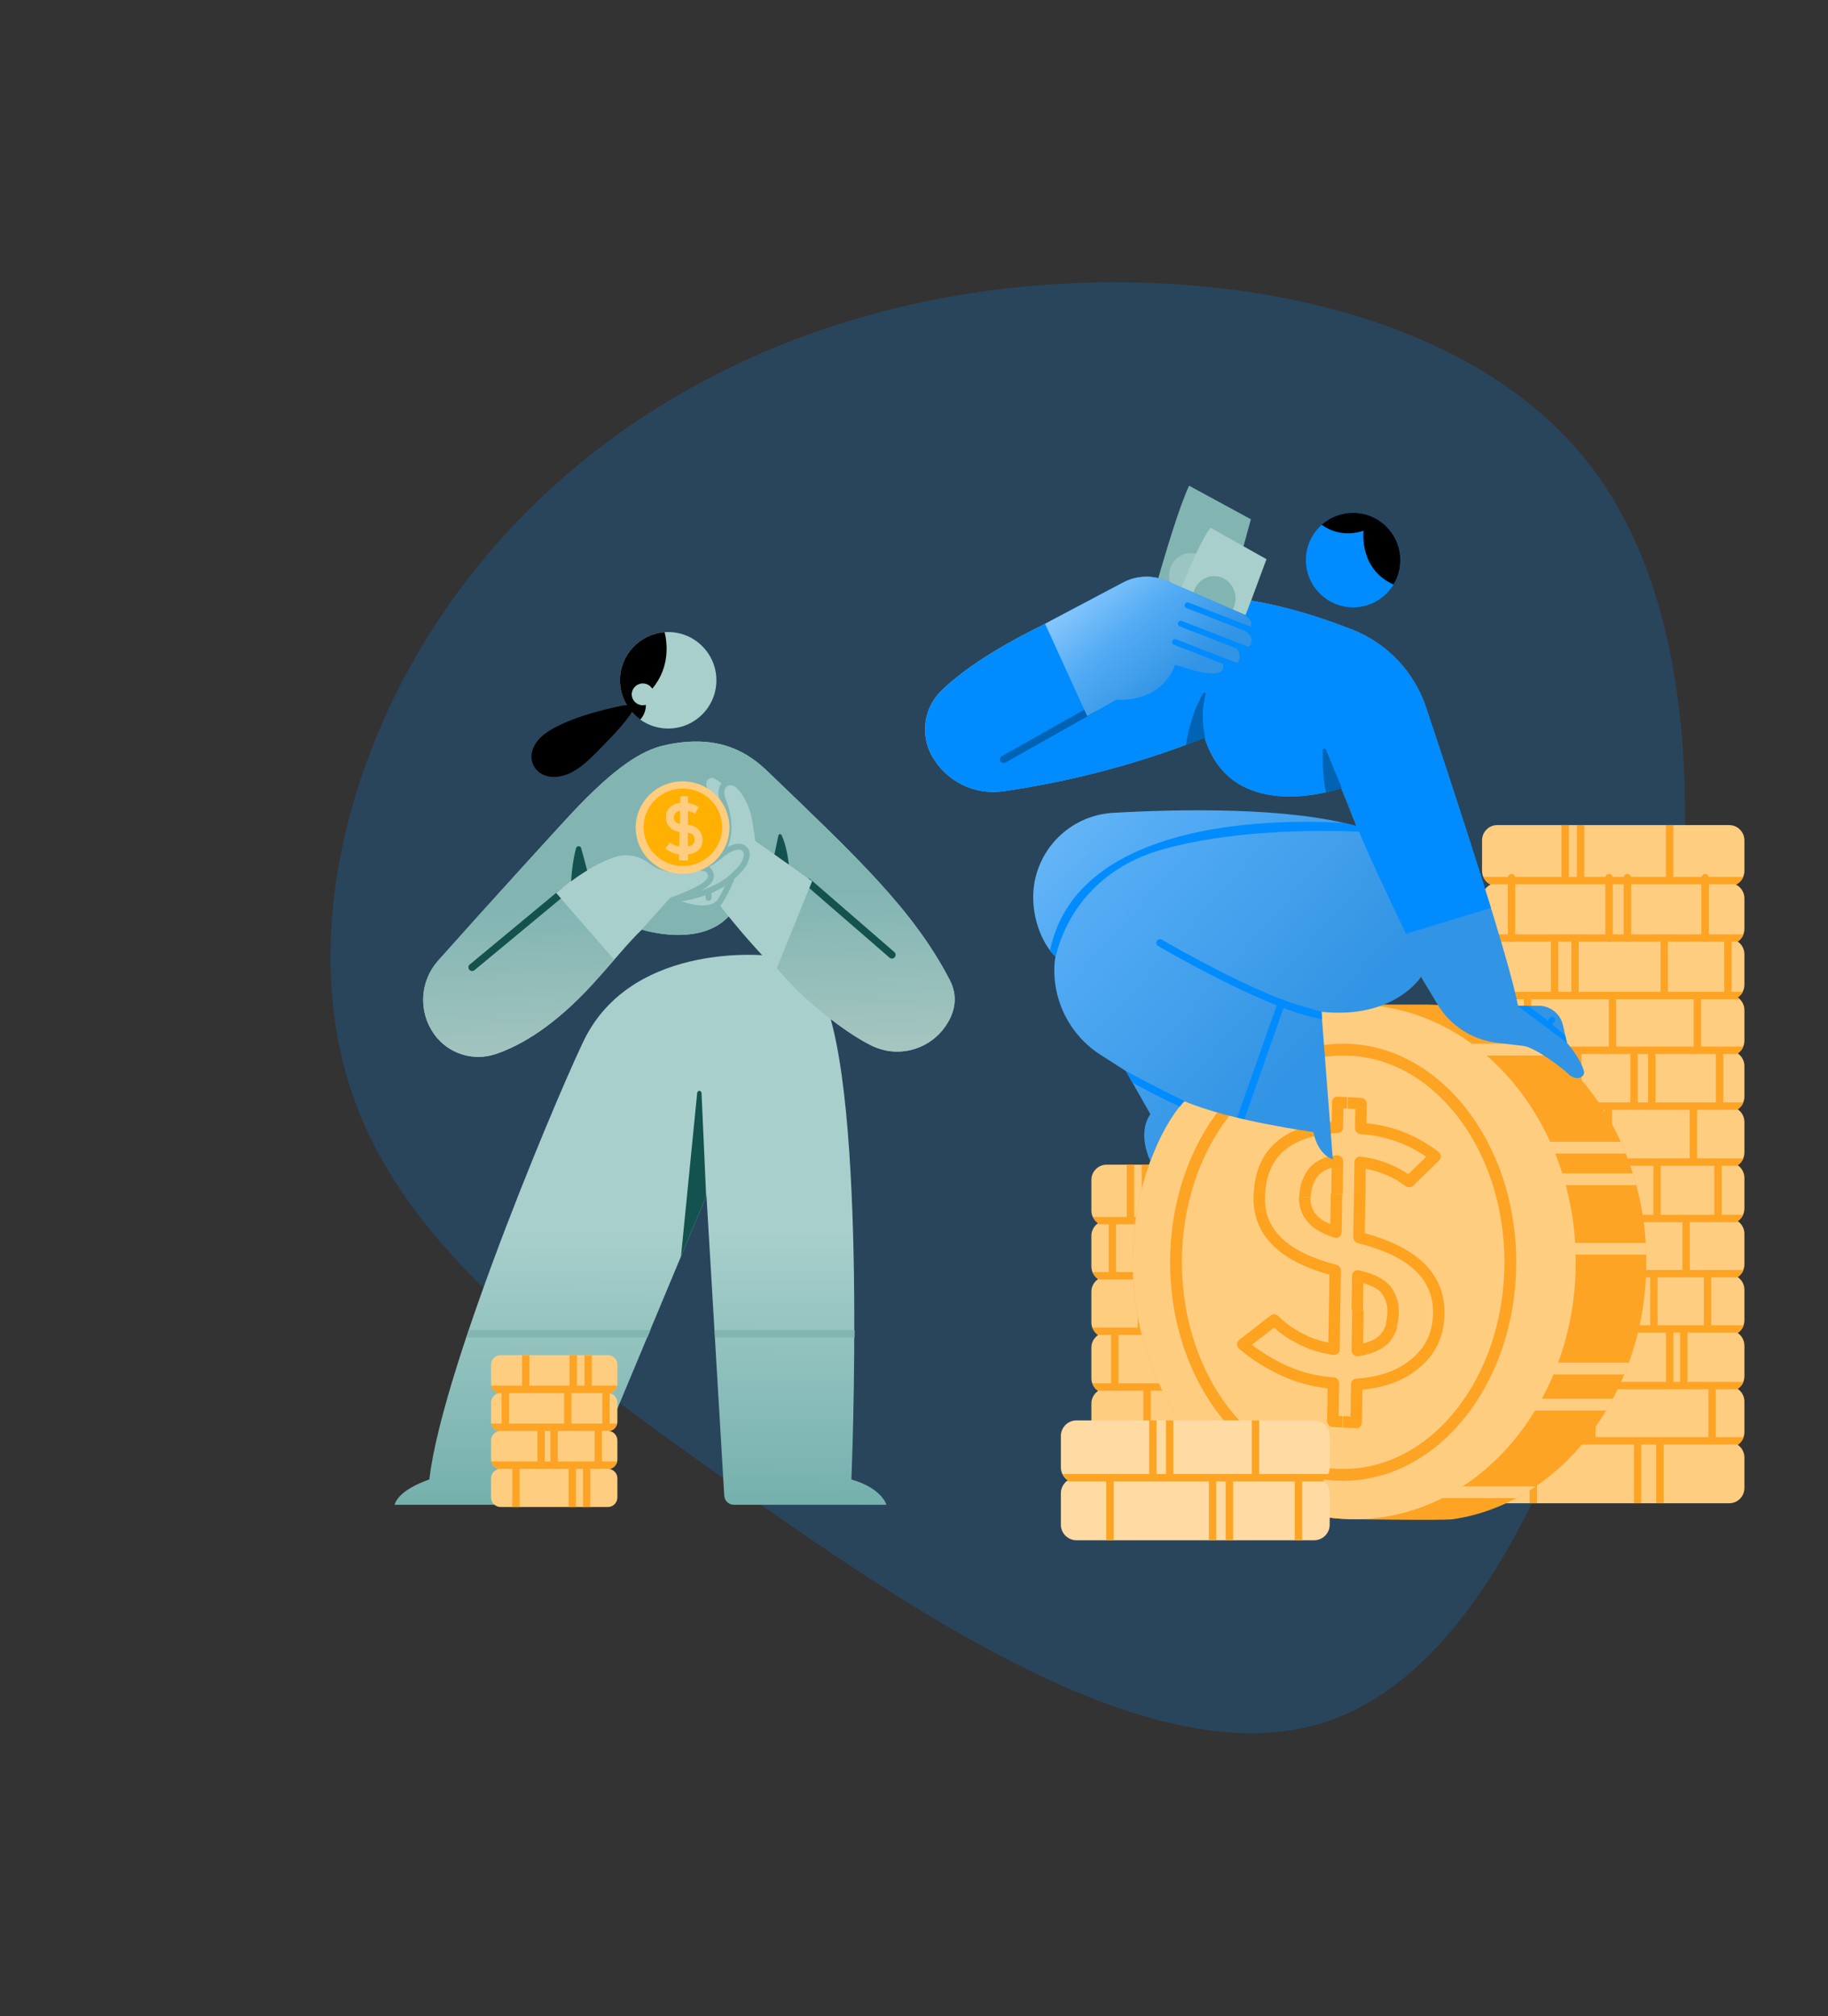 <svg width="907" height="1000" viewBox="0 0 907 1000" fill="none" xmlns="http://www.w3.org/2000/svg">
<rect x="0" y="0" width="907" height="1000" fill="#333333" stroke="none"/>
<g clip-path="url(#clip0_57:2394)">
<path d="M785.753 226.737C848.895 303.957 844.398 437.157 817.054 568.197C789.53 699.237 739.34 828.297 656.59 854.397C574.019 880.497 458.887 803.817 365.163 737.577C271.259 671.517 198.762 615.897 173.937 539.937C149.112 464.157 172.138 367.857 228.085 292.437C283.852 217.017 372.359 162.297 482.094 145.377C591.828 128.637 722.61 149.697 785.753 226.737Z" fill="#008CFF" fill-opacity="0.2"/>
<path fill-rule="evenodd" clip-rule="evenodd" d="M381.077 473.967C381.077 473.967 316.083 466.667 290.915 513.641C282.445 529.446 219.672 676.016 213.017 733.78C213.017 733.78 197.9 738.56 195.801 746.32H284.851C285.795 746.32 286.646 745.753 287.01 744.881C293.508 729.336 350.528 592.908 350.528 592.908C350.528 592.908 357.86 716.576 359.357 741.843C359.507 744.358 361.59 746.32 364.108 746.32C380.989 746.32 439.789 746.32 439.789 746.32C439.789 746.32 437.702 738.168 422.431 733.78C422.431 733.78 430.689 541.404 407.765 493.238L381.077 473.967Z" fill="url(#paint0_linear_57:2394)"/>
<path fill-rule="evenodd" clip-rule="evenodd" d="M337.891 623.111L345.929 542.013C345.984 541.449 346.463 541.024 347.03 541.039C347.594 541.054 348.052 541.504 348.077 542.071L350.369 593.257L337.891 623.111Z" fill="#13524E"/>
<path fill-rule="evenodd" clip-rule="evenodd" d="M424.005 659.66C424.005 660.89 424.001 662.109 423.997 663.321H354.828L354.612 659.66H424.005ZM232.674 659.66H322.757L321.228 663.321H231.445L231.465 663.262C231.853 662.098 232.244 660.938 232.636 659.774L232.674 659.66Z" fill="#82B5B2"/>
<path d="M331.536 361.323C344.747 361.323 355.456 350.614 355.456 337.404C355.456 324.193 344.747 313.484 331.536 313.484C318.326 313.484 307.617 324.193 307.617 337.404C307.617 350.614 318.326 361.323 331.536 361.323Z" fill="#A8CFCC"/>
<path fill-rule="evenodd" clip-rule="evenodd" d="M329.77 313.545C330.978 318.42 332.723 330.715 323.636 341.578C322.672 340.018 320.929 338.975 318.94 338.975C315.909 338.975 313.449 341.397 313.449 344.38C313.449 347.364 315.909 349.786 318.94 349.786C319.464 349.786 319.972 349.713 320.452 349.578C320.521 351.462 320.033 354.096 317.723 356.925C311.61 352.591 307.617 345.459 307.617 337.4C307.617 324.793 317.392 314.45 329.77 313.545Z" fill="black"/>
<path fill-rule="evenodd" clip-rule="evenodd" d="M311.72 349.51C311.04 349.909 309.327 349.849 308.548 350.005C305.993 350.518 303.453 351.112 300.923 351.737C293.101 353.67 285.39 355.996 278.092 359.451C272.783 361.965 267.224 365.147 264.712 370.719C261.06 378.817 267.55 386.085 275.987 385.324C284.124 384.591 290.51 378.695 295.932 373.152C302.275 366.665 309.518 359.673 314.382 351.932" fill="black"/>
<path fill-rule="evenodd" clip-rule="evenodd" d="M283.711 403.272C279.663 407.586 244.048 446.522 217.288 476.562C208.31 486.722 207.497 501.722 215.324 512.794C215.322 512.798 215.323 512.798 215.323 512.798C222.197 522.524 234.64 526.583 245.927 522.783C258.157 518.662 274.861 509.145 294.299 487.824C304.173 476.992 312.022 467.103 318.5 461.048C318.5 461.048 346.916 470.19 361.532 454.521C361.532 454.521 397.213 500.111 431.744 518.285C445.401 525.386 462.227 520.62 470.13 507.41C473.809 501.312 475.353 493.969 471.213 485.997C453.087 451.079 424.625 424.658 381.122 382.83C372.677 374.709 357.912 363.109 329.314 369.729C318.539 372.223 305.405 380.159 283.711 403.272Z" fill="#A8CFCC"/>
<path fill-rule="evenodd" clip-rule="evenodd" d="M346.383 431.972C346.383 431.972 347.32 431.73 348.425 431.83C349.363 431.915 350.472 432.246 351.043 433.425C351.808 435.011 350.651 436.321 348.887 437.659C345.311 440.372 339.011 442.746 333.433 445.017C332.682 445.321 332.324 446.177 332.628 446.925C332.931 447.673 333.788 448.034 334.535 447.729C340.365 445.357 346.921 442.827 350.658 439.991C353.777 437.626 355.032 434.959 353.678 432.153C352.573 429.863 350.508 429.078 348.689 428.914C347.038 428.765 345.636 429.141 345.636 429.141C344.853 429.347 344.388 430.149 344.593 430.931C344.802 431.712 345.603 432.179 346.383 431.972Z" fill="#82B5B2"/>
<path fill-rule="evenodd" clip-rule="evenodd" d="M357.715 425.994C357.715 425.994 359.457 424.305 361.829 422.957C363.311 422.116 365.046 421.384 366.748 421.393C367.444 421.394 368.099 421.696 368.549 422.22C368.999 422.744 369.197 423.438 369.091 424.12C368.805 425.764 368.022 427.996 366.001 430.125C363.223 433.056 356.192 441.902 333.798 444.738C332.996 444.839 332.429 445.573 332.531 446.374C332.634 447.176 333.366 447.744 334.168 447.643C357.802 444.649 365.193 435.234 368.128 432.141C370.654 429.48 371.616 426.685 371.982 424.594C372.22 423.039 371.778 421.487 370.775 420.315C369.768 419.143 368.304 418.467 366.759 418.465C364.563 418.454 362.297 419.323 360.383 420.411C357.663 421.955 355.672 423.895 355.672 423.895C355.094 424.458 355.079 425.386 355.643 425.965C356.206 426.545 357.133 426.558 357.715 425.994Z" fill="#82B5B2"/>
<path fill-rule="evenodd" clip-rule="evenodd" d="M361.4 435.587C361.4 435.587 357.648 445.163 353.944 448.864C353.373 449.435 353.373 450.363 353.944 450.935C354.515 451.506 355.445 451.506 356.016 450.935C360.005 446.946 364.123 436.666 364.123 436.666C364.42 435.915 364.054 435.063 363.3 434.765C362.549 434.467 361.696 434.836 361.4 435.587Z" fill="#82B5B2"/>
<path fill-rule="evenodd" clip-rule="evenodd" d="M350.098 441.901V445.348C350.098 446.156 350.753 446.812 351.562 446.812C352.367 446.812 353.026 446.156 353.026 445.348V441.901C353.026 441.094 352.367 440.437 351.562 440.437C350.753 440.437 350.098 441.094 350.098 441.901Z" fill="#82B5B2"/>
<path fill-rule="evenodd" clip-rule="evenodd" d="M360.447 386.577C360.447 386.577 358.105 387.548 357.003 390.218C356.326 391.857 356.077 394.187 357.358 397.387C358.837 401.074 362.64 411.987 357.471 420.388C357.047 421.076 357.263 421.979 357.947 422.402C358.639 422.826 359.54 422.611 359.964 421.923C365.725 412.564 361.721 400.405 360.074 396.297C359.188 394.079 359.239 392.472 359.708 391.336C360.327 389.845 361.597 389.27 361.597 389.27C362.34 388.952 362.687 388.091 362.369 387.348C362.05 386.605 361.19 386.26 360.447 386.577Z" fill="#82B5B2"/>
<path fill-rule="evenodd" clip-rule="evenodd" d="M304.76 475.99C301.543 479.691 298.068 483.688 294.299 487.824C274.861 509.145 258.157 518.662 245.927 522.783C234.64 526.583 222.197 522.524 215.323 512.798C215.323 512.798 215.322 512.798 215.324 512.794C207.497 501.722 208.31 486.722 217.288 476.562C244.048 446.522 279.663 407.586 283.711 403.272C305.405 380.159 318.539 372.223 329.314 369.729C357.912 363.109 372.677 374.709 381.122 382.83C424.625 424.658 453.087 451.079 471.213 485.997C475.353 493.969 473.809 501.312 470.13 507.41C463.746 518.08 451.539 523.241 439.885 521.089L429.983 517.337C418.058 510.748 406.067 501.045 395.522 491.221C389.519 484.983 385.404 480.232 385.404 480.232L402.897 437.035L374.724 417.058C373.538 408.885 373.069 403.662 370.54 398.246C369.852 396.764 369.006 395.268 367.948 393.693C363.033 386.362 359.936 390.726 359.936 390.726C357.652 387.906 355.533 386.608 354.12 386.012C353.373 385.715 352.535 385.767 351.832 386.154C351.133 386.542 350.642 387.223 350.496 388.011C350.156 389.949 351.341 392.134 351.982 393.137C352.18 393.441 352.407 393.725 352.659 393.986C366.543 408.338 358.867 424.449 358.867 424.449C352.008 432.893 339.76 432.692 339.76 432.692C330.803 433.413 325.17 430.652 321.975 428.134C317.225 424.401 310.942 423.242 305.173 425.037C291.091 429.525 275.897 442.893 275.897 442.893L304.76 475.99Z" fill="url(#paint1_linear_57:2394)"/>
<path fill-rule="evenodd" clip-rule="evenodd" d="M318.36 461.06L332.713 445.007C332.713 445.007 350.008 452.903 355.487 446.726L362.438 455.882C361.725 455 361.351 454.519 361.351 454.519C347.058 469.845 319.557 461.436 318.36 461.06Z" fill="#82B5B2"/>
<path fill-rule="evenodd" clip-rule="evenodd" d="M279.198 440.235C277.171 441.844 275.978 442.894 275.978 442.894L278.34 445.602L235.42 481.182C234.642 481.826 233.488 481.716 232.843 480.94C232.198 480.16 232.306 479.007 233.084 478.363L278.747 440.51C278.887 440.394 279.039 440.302 279.198 440.235ZM400.869 435.541C401.254 435.565 401.638 435.711 401.953 435.984L443.75 472.204C444.511 472.865 444.596 474.022 443.933 474.785C443.271 475.549 442.114 475.631 441.353 474.97L401.576 440.501L402.978 437.036L400.869 435.541ZM283.361 437.063C283.577 433.539 284.188 426.644 285.846 420.611C286.025 420.054 286.548 419.682 287.133 419.696C287.717 419.71 288.222 420.108 288.373 420.672C289.273 424.011 290.506 428.606 291.337 431.704C288.392 433.503 285.67 435.376 283.361 437.063ZM384.244 423.754L386.206 414.414C386.279 414.064 386.561 413.796 386.913 413.738C387.264 413.68 387.615 413.845 387.795 414.152C388.904 416.602 390.573 421.321 391.382 428.816L384.244 423.754Z" fill="#13524E"/>
<path d="M338.678 433.379C351.518 433.379 361.927 423.113 361.927 410.449C361.927 397.786 351.518 387.52 338.678 387.52C325.838 387.52 315.429 397.786 315.429 410.449C315.429 423.113 325.838 433.379 338.678 433.379Z" fill="#FFCD80"/>
<path d="M338.817 429.519C349.576 429.519 358.299 420.916 358.299 410.305C358.299 399.693 349.576 391.09 338.817 391.09C328.058 391.09 319.335 399.693 319.335 410.305C319.335 420.916 328.058 429.519 338.817 429.519Z" fill="#FFB000"/>
<path d="M332.425 417.858C334.582 419.427 337.043 420.124 339.848 420.019C343.188 419.815 344.764 418.557 344.686 416.24C344.563 414.354 343.375 413.271 341.122 412.992C340.07 412.902 338.947 412.816 337.714 412.699C335.499 412.454 333.756 411.721 332.526 410.533C331.256 409.311 330.58 407.774 330.459 405.924C330.316 403.717 330.919 401.902 332.34 400.473C333.69 399.048 335.694 398.269 338.315 398.101C341.518 398.011 344.342 398.761 346.787 400.316L344.837 403.592C342.851 402.443 340.687 401.873 338.385 401.954C337.199 402.014 336.212 402.349 335.46 402.994C334.673 403.641 334.302 404.588 334.345 405.799C334.393 406.547 334.723 407.173 335.337 407.749C335.951 408.325 336.911 408.669 338.185 408.855C338.875 408.927 339.854 409.021 341.085 409.102C343.513 409.301 345.33 410.066 346.57 411.396C347.772 412.692 348.449 414.229 348.567 416.044C348.773 420.89 345.915 423.498 340.062 423.864C336.289 424.054 332.942 423.045 330.061 420.869L332.425 417.858Z" fill="#FFCD80"/>
<path fill-rule="evenodd" clip-rule="evenodd" d="M337.58 394.893L336.91 426.756L341.35 426.756L341.349 394.893L337.58 394.893Z" fill="#FFCD80"/>
<path fill-rule="evenodd" clip-rule="evenodd" d="M247.54 690.98C245.33 690.581 243.652 688.645 243.652 686.321V676.848C243.652 674.234 245.775 672.112 248.388 672.112H301.589C304.204 672.112 306.326 674.234 306.326 676.848V686.321C306.326 688.645 304.648 690.581 302.438 690.98C304.648 691.383 306.326 693.319 306.326 695.644V705.117C306.326 707.441 304.648 709.374 302.438 709.776C304.648 710.175 306.326 712.112 306.326 714.436V723.909C306.326 726.233 304.648 728.169 302.438 728.568C304.648 728.971 306.326 730.904 306.326 733.228V742.701C306.326 745.314 304.204 747.437 301.589 747.437H248.388C245.775 747.437 243.652 745.314 243.652 742.701V733.228C243.652 730.904 245.33 728.971 247.54 728.568C245.33 728.169 243.652 726.233 243.652 723.909V714.436C243.652 712.112 245.33 710.175 247.54 709.776C245.33 709.374 243.652 707.441 243.652 705.117V695.644C243.652 693.319 245.33 691.383 247.54 690.98Z" fill="#FFCD80"/>
<path fill-rule="evenodd" clip-rule="evenodd" d="M293.674 672.112V687.269H305.961C306.02 687.269 306.078 687.273 306.136 687.276C305.767 689.077 304.377 690.505 302.6 690.929H302.505V690.951C302.452 690.962 302.399 690.973 302.345 690.98C302.399 690.991 302.452 691.002 302.505 691.013V706.057H305.961C306.02 706.057 306.079 706.061 306.137 706.065C305.77 707.862 304.386 709.289 302.614 709.718H298.7V724.849H305.961C306.02 724.849 306.079 724.849 306.137 724.857C305.773 726.647 304.395 728.074 302.629 728.51H292.921V747.437H289.26V728.51H285.797V747.437H282.136V728.51H257.827V747.437H254.166V728.51H247.163C245.394 728.074 244.014 726.643 243.652 724.849H266.652V709.718H247.177C245.402 709.289 244.017 707.858 243.653 706.057H248.926V690.929H247.192C245.411 690.505 244.02 689.07 243.654 687.269H259.026V672.112H262.687V687.269H282.581V672.112H286.241V687.269H290.014V672.112H293.674ZM270.312 709.718V724.849H273.079V709.718H270.312ZM276.739 709.718V724.849H295.04V709.718H276.739ZM252.586 690.929V706.057H279.876V690.929H252.586ZM283.536 690.929V706.057H298.845V690.929H283.536Z" fill="#FDA425"/>
<path fill-rule="evenodd" clip-rule="evenodd" d="M739.579 438.738C737.075 437.502 735.351 434.922 735.351 431.942V416.793C735.351 412.612 738.744 409.218 742.925 409.218H857.954C862.134 409.218 865.527 412.612 865.527 416.793V431.942C865.527 434.922 863.803 437.502 861.296 438.738C863.803 439.975 865.527 442.555 865.527 445.535V460.685C865.527 463.305 864.195 465.616 862.17 466.976C864.195 468.337 865.527 470.647 865.527 473.267V488.418C865.527 491.038 864.195 493.348 862.17 494.71C864.195 496.068 865.527 498.381 865.527 500.998V516.148C865.527 518.769 864.195 521.079 862.17 522.44C864.195 523.802 865.527 526.112 865.527 528.732V543.883C865.527 546.5 864.195 548.813 862.17 550.175C864.195 551.533 865.527 553.846 865.527 556.463V571.613C865.527 574.234 864.195 576.544 862.17 577.905C864.195 579.267 865.527 581.577 865.527 584.197V599.347C865.527 601.965 864.195 604.278 862.17 605.636C864.195 606.998 865.527 609.307 865.527 611.928V627.078C865.527 629.699 864.195 632.009 862.17 633.37C864.195 634.732 865.527 637.042 865.527 639.662V654.812C865.527 657.43 864.195 659.743 862.17 661.101C864.195 662.463 865.527 664.772 865.527 667.393V682.543C865.527 685.164 864.195 687.474 862.17 688.835C864.195 690.193 865.527 692.507 865.527 695.127V710.274C865.527 712.895 864.195 715.208 862.17 716.566C864.195 717.928 865.527 720.237 865.527 722.858V738.008C865.527 742.188 862.134 745.581 857.954 745.581H742.925C738.744 745.581 735.351 742.188 735.351 738.008V722.858C735.351 720.237 736.684 717.928 738.708 716.566C736.684 715.208 735.351 712.895 735.351 710.274V695.127C735.351 692.507 736.684 690.193 738.708 688.835C736.684 687.474 735.351 685.164 735.351 682.543V667.393C735.351 664.772 736.684 662.463 738.708 661.101C736.684 659.743 735.351 657.43 735.351 654.812V639.662C735.351 637.042 736.684 634.732 738.708 633.37C736.684 632.009 735.351 629.699 735.351 627.078V611.928C735.351 609.307 736.684 606.998 738.708 605.636C736.684 604.278 735.351 601.965 735.351 599.347V584.197C735.351 581.577 736.684 579.267 738.708 577.905C736.684 576.544 735.351 574.234 735.351 571.613V556.463C735.351 553.846 736.684 551.533 738.708 550.175C736.684 548.813 735.351 546.5 735.351 543.883V528.732C735.351 526.112 736.684 523.802 738.708 522.44C736.684 521.079 735.351 518.769 735.351 516.148V500.998C735.351 498.381 736.684 496.068 738.708 494.71C736.684 493.348 735.351 491.038 735.351 488.418V473.267C735.351 470.647 736.684 468.337 738.708 466.976C736.684 465.616 735.351 463.305 735.351 460.685V445.535C735.351 442.555 737.075 439.975 739.579 438.738Z" fill="#FFCD80"/>
<path fill-rule="evenodd" clip-rule="evenodd" d="M830.243 409.218V434.895H844.262C844.449 434.084 845.177 433.477 846.045 433.477C846.912 433.477 847.641 434.084 847.827 434.895H865.009C864.35 436.448 863.19 437.737 861.729 438.555H847.875V463.413H865.1C864.537 464.873 863.534 466.115 862.253 466.976C862.3 467.008 862.344 467.04 862.392 467.074H859.182V491.756C859.182 491.814 859.178 491.873 859.174 491.931H864.745C864.156 493.051 863.296 494.007 862.253 494.71C862.641 494.969 863.003 495.266 863.336 495.592H844.02V519.069H865.023C864.449 520.445 863.475 521.617 862.253 522.44C862.388 522.532 862.523 522.631 862.652 522.729H855.016V546.774H865.034C864.46 548.165 863.482 549.344 862.253 550.175C862.377 550.255 862.498 550.343 862.619 550.434H842.022V574.516H865.034C864.456 575.899 863.482 577.078 862.253 577.905C862.381 577.993 862.505 578.081 862.626 578.176H854.258V602.481H864.928C864.346 603.765 863.413 604.856 862.253 605.636C862.483 605.793 862.706 605.962 862.919 606.141H838.427V629.886H865.071C864.5 631.309 863.512 632.525 862.253 633.37C862.337 633.425 862.417 633.484 862.498 633.546H849.072V657.269H865.199C864.69 658.751 863.739 660.025 862.498 660.929H837.267V685.395H865.053C864.482 686.8 863.497 687.997 862.253 688.835C862.355 688.905 862.458 688.978 862.56 689.055H851.341V712.77H865.188C864.668 714.256 863.702 715.53 862.447 716.43H825.422V745.581H821.762V716.43H814.368V745.581H810.708V716.43H762.63V745.581H758.969V716.43H738.596C737.34 715.53 736.374 714.256 735.854 712.77H742.359V689.055H738.482C738.581 688.978 738.684 688.905 738.79 688.835C737.545 687.997 736.561 686.8 735.986 685.395H759.5V660.929H738.545C737.304 660.025 736.348 658.751 735.84 657.269H744.99V633.546H738.541C738.621 633.484 738.706 633.425 738.79 633.37C737.531 632.525 736.539 631.309 735.971 629.886H755.851V606.141H738.12C738.336 605.962 738.556 605.793 738.79 605.636C737.63 604.856 736.696 603.765 736.11 602.481H744.068V578.176H738.413C738.537 578.081 738.662 577.993 738.79 577.905C737.56 577.078 736.583 575.899 736.008 574.516H757.168V550.434H738.424C738.545 550.343 738.665 550.255 738.79 550.175C737.556 549.344 736.579 548.165 736.004 546.774H741.517V522.729H738.387C738.519 522.631 738.654 522.532 738.79 522.44C737.564 521.617 736.594 520.445 736.015 519.069H747.974V495.592H737.706C738.039 495.266 738.402 494.969 738.79 494.71C737.747 494.007 736.886 493.051 736.297 491.931H769.507V467.074H750.763C750.525 467.186 750.261 467.249 749.983 467.249C749.701 467.249 749.438 467.186 749.2 467.074H738.647C738.695 467.04 738.742 467.008 738.79 466.976C737.509 466.115 736.506 464.873 735.938 463.413H748.153V438.555H739.313C737.853 437.737 736.689 436.448 736.03 434.895H748.197C748.387 434.084 749.112 433.477 749.983 433.477C750.851 433.477 751.579 434.084 751.766 434.895H774.767V409.218H778.427V434.895H782.399V409.218H786.059V434.895H796.579C796.766 434.084 797.494 433.477 798.365 433.477C799.233 433.477 799.961 434.084 800.148 434.895H805.697C805.887 434.084 806.612 433.477 807.483 433.477C808.351 433.477 809.079 434.084 809.266 434.895H826.583V409.218H830.243ZM746.019 689.055V712.77H778.757V689.055H746.019ZM782.417 689.055V712.77H788.01V689.055H782.417ZM791.671 689.055V712.77H847.681V689.055H791.671ZM763.16 660.929V685.395H797.161V660.929H763.16ZM826.623 660.929H800.821V685.395H826.612V661.123L826.623 660.929ZM830.272 685.395H833.607V660.929H830.261C830.269 660.991 830.272 661.057 830.272 661.123V685.395ZM822.428 633.546V657.269H845.411V633.546H822.428ZM782.52 657.269H818.768V633.546H782.487C782.509 633.656 782.52 633.769 782.52 633.883V657.269ZM778.889 633.546H748.651V657.269H778.859V633.883C778.859 633.773 778.867 633.659 778.889 633.55V633.546ZM808.786 606.141V629.886H834.767V606.141H808.786ZM800.518 606.141V629.886H805.126V606.141H800.518ZM759.511 606.141V629.886H796.857V606.141H759.511ZM775.54 578.176V602.481H820.342V578.176H775.54ZM747.728 578.176V602.481H771.879V578.176H747.728ZM824.002 578.176V602.481H850.598V578.176H824.002ZM792.527 550.434V574.516H796.158V550.434H792.527ZM774.028 574.516H788.867V550.434H760.829V574.516H773.391C773.493 574.497 773.6 574.487 773.709 574.487C773.819 574.487 773.925 574.497 774.028 574.516ZM799.818 550.434V574.516H838.362V550.434H799.818ZM840.737 546.774H851.356V522.729H821.392V546.774H839.646C839.818 546.719 840.001 546.69 840.192 546.69C840.382 546.69 840.565 546.719 840.737 546.774ZM812.575 522.729V546.774H817.732V522.729H812.575ZM745.177 522.729V546.774H781.041V522.729H745.177ZM784.701 522.729V546.774H808.914V522.729H784.701ZM751.634 495.592V519.069H756.103V495.592H751.634ZM801.894 495.592V519.069H840.36V495.592H801.894ZM759.764 495.592V519.069H798.234V495.592H759.764ZM779.646 467.074H773.168V491.931H779.657C779.65 491.873 779.646 491.814 779.646 491.756V467.074ZM823.9 467.074H808.263C808.029 467.186 807.761 467.249 807.483 467.249C807.201 467.249 806.938 467.186 806.7 467.074H799.145C798.907 467.186 798.643 467.249 798.365 467.249C798.083 467.249 797.82 467.186 797.582 467.074H783.307V491.756C783.307 491.814 783.307 491.873 783.299 491.931H823.907C823.9 491.873 823.9 491.814 823.9 491.756V467.074ZM855.521 467.074H846.828C846.59 467.186 846.326 467.249 846.045 467.249C845.766 467.249 845.499 467.186 845.265 467.074H827.56V491.756C827.56 491.814 827.556 491.873 827.549 491.931H855.528C855.525 491.873 855.521 491.814 855.521 491.756V467.074ZM751.813 438.555V463.413H796.535V438.555H751.813ZM800.195 438.555V463.413H805.653V438.555H800.195ZM809.313 438.555V463.413H844.214V438.555H809.313Z" fill="#FDA425"/>
<path fill-rule="evenodd" clip-rule="evenodd" d="M544.86 606.66C542.836 605.302 541.504 602.988 541.504 600.371V585.221C541.504 581.041 544.897 577.644 549.077 577.644H664.103C668.287 577.644 671.68 581.041 671.68 585.221V600.371C671.68 602.988 670.347 605.302 668.323 606.66C670.347 608.021 671.68 610.331 671.68 612.952V628.102C671.68 630.723 670.347 633.032 668.323 634.394C670.347 635.752 671.68 638.065 671.68 640.686V655.833C671.68 658.453 670.347 660.767 668.323 662.125C670.347 663.486 671.68 665.796 671.68 668.417V683.567C671.68 686.188 670.347 688.497 668.323 689.859C670.347 691.217 671.68 693.53 671.68 696.148V711.298C671.68 713.918 670.347 716.228 668.323 717.59C670.347 718.951 671.68 721.261 671.68 723.882V739.032C671.68 743.212 668.287 746.605 664.103 746.605H549.077C544.897 746.605 541.504 743.212 541.504 739.032V723.882C541.504 721.261 542.836 718.951 544.86 717.59C542.836 716.228 541.504 713.918 541.504 711.298V696.148C541.504 693.53 542.836 691.217 544.86 689.859C542.836 688.497 541.504 686.188 541.504 683.567V668.417C541.504 665.796 542.836 663.486 544.86 662.125C542.836 660.767 541.504 658.453 541.504 655.833V640.686C541.504 638.065 542.836 635.752 544.86 634.394C542.836 633.032 541.504 630.723 541.504 628.102V612.952C541.504 610.331 542.836 608.021 544.86 606.66Z" fill="#FFCD80"/>
<path fill-rule="evenodd" clip-rule="evenodd" d="M644.708 603.549H671.04C670.455 604.815 669.529 605.891 668.383 606.66C668.632 606.828 668.87 607.011 669.101 607.209H658.24V630.91V630.913H671.198C670.631 632.337 669.639 633.549 668.383 634.394C668.467 634.453 668.555 634.511 668.639 634.574H646.963V658.117C646.963 658.223 646.956 658.325 646.937 658.424H671.282C670.737 659.921 669.734 661.199 668.442 662.085H661.762V685.785C661.762 685.888 661.751 685.99 661.736 686.089H671.308C670.781 687.579 669.803 688.853 668.537 689.749H648.592V713.867H671.289C670.751 715.364 669.756 716.638 668.471 717.528H660.865V746.605H657.205V717.528H633.592C633.592 717.56 633.595 717.59 633.595 717.619V746.605H629.935V717.619C629.935 717.59 629.935 717.56 629.935 717.528H611.882C611.648 717.637 611.392 717.696 611.121 717.696C610.847 717.696 610.59 717.637 610.356 717.528H586.904V746.605H583.244V717.528H576.846V746.605H573.185V717.528H544.829C543.544 716.638 542.549 715.364 542.011 713.867H567.267V689.749H544.763C543.5 688.853 542.519 687.579 541.992 686.089H551.289V662.085H544.862C543.566 661.199 542.563 659.921 542.018 658.424H564.489V634.574H544.661C544.748 634.511 544.833 634.453 544.92 634.394C543.661 633.549 542.673 632.337 542.102 630.913H550.107V607.209H544.203C544.43 607.011 544.668 606.828 544.92 606.66C543.771 605.891 542.849 604.815 542.259 603.549H559.086V577.644H562.746V603.549H566.494V577.644H570.155V603.549H603.771V577.644H607.431V603.549H641.048V577.644H644.708V603.549ZM570.927 689.749V713.867H609.291V689.749H570.927ZM612.951 689.749V713.867H637.684V689.749H612.951ZM641.344 689.749V713.867H644.931V689.749H641.344ZM554.95 662.085V686.089H584.562V662.085H554.95ZM624.13 662.085H588.222V686.089H624.229C624.166 685.902 624.13 685.701 624.13 685.492V662.085ZM658.101 662.085H627.79V685.492C627.79 685.701 627.757 685.902 627.691 686.089H658.123C658.109 685.99 658.101 685.888 658.101 685.785V662.085ZM568.149 634.574V658.424H596.275V634.574H568.149ZM599.935 634.574V658.424H604.262V634.574H599.935ZM643.303 634.574H607.922V658.424H625.396C625.572 658.366 625.762 658.336 625.96 658.336C626.158 658.336 626.348 658.366 626.527 658.424H643.332C643.314 658.325 643.303 658.223 643.303 658.117V634.574ZM553.767 607.209V630.913H586V607.209H553.767ZM589.661 607.209V630.913H618.804V607.209H589.661ZM622.464 607.209V630.913H627.362V607.209H622.464ZM654.58 607.209H631.022V630.913H654.58V630.91V607.209Z" fill="#FDA425"/>
<path fill-rule="evenodd" clip-rule="evenodd" d="M671.69 498.238H706.949C767.612 498.238 816.865 555.427 816.865 625.866C816.865 690.858 775.002 745.577 720.87 753.494C716.331 754.16 671.928 753.494 671.928 753.494C611.265 753.494 562.012 696.305 562.012 625.866C562.012 555.518 611.137 498.384 671.69 498.238Z" fill="#FDA425"/>
<path d="M671.925 753.495C732.629 753.495 781.839 696.353 781.839 625.866C781.839 555.379 732.629 498.238 671.925 498.238C611.222 498.238 562.012 555.379 562.012 625.866C562.012 696.353 611.222 753.495 671.925 753.495Z" fill="#FFCD80"/>
<path fill-rule="evenodd" clip-rule="evenodd" d="M672.443 550.021L668.647 549.81L668.735 544.147L675.356 544.516C676.924 544.603 678.169 545.941 678.145 547.505L677.998 557.082C683.789 557.665 689.335 558.906 694.629 560.8C701.393 563.217 707.753 566.701 713.703 571.247C714.378 571.757 714.798 572.531 714.869 573.359C714.932 574.186 714.639 574.987 714.054 575.554L701.093 588.118C700.115 589.063 698.575 589.135 697.443 588.285C691.574 583.883 684.976 581.033 677.649 579.729L677.158 611.644C704.409 618.962 717.343 632.792 716.67 652.374C716.347 663.013 712.249 671.614 704.422 678.149C697.268 684.351 687.793 688.074 675.963 689.226L675.709 705.683C675.685 707.244 674.401 708.438 672.833 708.351L666.333 707.989L666.42 702.332L670.094 702.537L670.342 686.437C670.364 685.003 671.451 683.859 672.878 683.768C684.513 683.011 693.775 679.73 700.661 673.767C707.297 668.226 710.737 660.957 711.012 651.962C711.617 634.344 698.928 622.811 673.715 616.557C672.386 616.223 671.442 615.001 671.463 613.646L672.038 576.304C672.05 575.523 672.387 574.797 672.964 574.29C673.54 573.79 674.309 573.554 675.089 573.652C683.845 574.69 691.724 577.599 698.717 582.367L707.645 573.714C702.994 570.512 698.089 567.98 692.916 566.136C687.268 564.114 681.32 562.911 675.056 562.508C673.503 562.409 672.272 561.075 672.296 559.52L672.443 550.021ZM676.315 666.326C680.448 665.309 683.483 663.722 685.33 661.432C686.483 659.952 687.335 658.262 687.887 656.367L693.326 658.178C692.566 660.739 691.402 663.024 689.816 665.067C686.786 668.816 681.552 671.432 673.974 672.615C673.138 672.744 672.27 672.49 671.612 671.914C670.961 671.339 670.587 670.507 670.6 669.654L670.909 649.639L676.568 649.954L676.315 666.326ZM646.58 584.527C647.611 582.023 648.94 579.966 650.534 578.341C650.573 578.3 650.619 578.26 650.657 578.22C654.248 574.999 658.483 573.26 663.347 573.004C664.143 572.964 664.942 573.269 665.533 573.834C666.123 574.406 666.452 575.194 666.44 575.992L666.187 592.382L660.528 592.067L660.727 579.144C658.459 579.732 656.417 580.836 654.595 582.454C653.463 583.626 652.545 585.12 651.805 586.913C651.789 586.961 651.766 587.008 651.742 587.055C650.857 588.907 650.427 591.19 650.386 593.871L644.727 593.556C644.782 590.004 645.419 587 646.58 584.527Z" fill="#FDA31F"/>
<path fill-rule="evenodd" clip-rule="evenodd" d="M648.532 605.652C645.793 602.314 644.422 598.289 644.495 593.552L650.154 593.867C650.104 597.116 650.979 599.89 652.862 602.175L652.929 602.257C654.4 604.18 656.795 605.766 660.064 607.135L660.296 592.064L665.955 592.379L665.664 611.274C665.651 612.151 665.229 612.957 664.524 613.457C663.826 613.951 662.914 614.088 662.069 613.817C655.535 611.721 651.067 608.923 648.532 605.652Z" fill="#FDA31F"/>
<path fill-rule="evenodd" clip-rule="evenodd" d="M676.461 636.405L676.252 649.952L670.594 649.637L670.855 632.653C670.868 631.825 671.244 631.058 671.881 630.555C672.525 630.052 673.362 629.862 674.178 630.041C682.06 631.769 687.293 634.61 690.059 638.173L690.118 638.261C692.805 641.995 694.128 646.211 694.055 650.918C694.015 653.55 693.659 655.971 693.011 658.175L687.572 656.365C688.092 654.613 688.364 652.691 688.397 650.603C688.449 647.221 687.525 644.19 685.61 641.504C683.87 639.288 680.794 637.651 676.461 636.405Z" fill="#FDA31F"/>
<path fill-rule="evenodd" clip-rule="evenodd" d="M659.611 632.181C633.414 624.868 621.125 611.419 622.014 592.594C622.417 581.238 626.197 572.553 633.183 566.462C639.577 560.89 648.751 557.482 660.778 556.408L660.929 546.564C660.953 545.001 662.238 543.803 663.798 543.89L668.435 544.148L668.348 549.811L666.545 549.711L666.398 559.209C666.376 560.649 665.282 561.8 663.847 561.883C652.046 562.601 643.07 565.505 636.991 570.804C631.073 575.967 628.017 583.396 627.671 593.06C626.873 609.922 638.939 621.07 663.075 627.306C664.389 627.645 665.326 628.86 665.305 630.203L664.702 669.343C664.69 670.141 664.337 670.879 663.746 671.385C663.147 671.89 662.355 672.107 661.56 671.99C654.488 670.93 648.512 669.011 643.641 666.275C639.353 664.099 635.526 661.482 632.154 658.418L621.173 666.95C626.35 670.956 632.105 674.413 638.414 677.326C645.778 680.643 653.535 682.576 661.692 683.139C663.245 683.25 664.468 684.577 664.444 686.126L664.196 702.226L666.12 702.333L666.033 707.99L661.275 707.725C659.715 707.638 658.469 706.303 658.493 704.743L658.743 688.552C650.9 687.728 643.41 685.7 636.249 682.474C628.246 678.783 621.12 674.28 614.841 668.972C614.182 668.414 613.793 667.587 613.791 666.733C613.781 665.879 614.165 665.083 614.825 664.568L630.472 652.414C631.577 651.549 633.198 651.681 634.228 652.726C637.595 656.129 641.555 658.971 646.084 661.264L646.204 661.325C649.812 663.361 654.111 664.86 659.092 665.845L659.611 632.181Z" fill="#FDA31F"/>
<path fill-rule="evenodd" clip-rule="evenodd" d="M666.504 523.495C710.84 523.495 746.449 569.603 746.449 626.025C746.449 682.444 710.84 728.552 666.504 728.552C664.888 728.552 663.574 729.864 663.574 731.48C663.574 733.096 664.888 734.411 666.504 734.411C713.646 734.411 752.303 686.013 752.303 626.025C752.303 566.034 713.646 517.639 666.504 517.639C664.888 517.639 663.574 518.951 663.574 520.567C663.574 522.183 664.888 523.495 666.504 523.495Z" fill="#FDA425"/>
<path fill-rule="evenodd" clip-rule="evenodd" d="M666.368 728.552C622.03 728.552 586.423 682.444 586.423 626.025C586.423 569.603 622.03 523.495 666.368 523.495C667.984 523.495 669.295 522.183 669.295 520.567C669.295 518.951 667.984 517.639 666.368 517.639C619.227 517.639 580.567 566.034 580.567 626.025C580.567 686.013 619.227 734.411 666.368 734.411C667.984 734.411 669.295 733.096 669.295 731.48C669.295 729.864 667.984 728.552 666.368 728.552Z" fill="#FDA425"/>
<path fill-rule="evenodd" clip-rule="evenodd" d="M752.388 743.02H710.448C708.834 743.02 707.52 741.706 707.52 740.092C707.52 738.474 708.834 737.163 710.448 737.163H760.825C761.165 737.163 761.491 737.222 761.795 737.328C758.749 739.396 755.613 741.296 752.388 743.02ZM800.235 693.712C799.174 695.699 798.072 697.654 796.923 699.568H756.648C755.031 699.568 753.72 698.258 753.72 696.64C753.72 695.022 755.031 693.712 756.648 693.712H800.235ZM808.182 675.835C807.465 677.815 806.703 679.766 805.909 681.691H760.825C759.207 681.691 757.897 680.381 757.897 678.763C757.897 677.149 759.207 675.835 760.825 675.835H808.182ZM816.561 616.395C816.685 618.338 816.769 620.289 816.817 622.251H776.601C774.983 622.251 773.673 620.941 773.673 619.323C773.673 617.709 774.983 616.395 776.601 616.395H816.561ZM810.162 581.922C810.77 583.854 811.345 585.809 811.875 587.778H768.061C766.447 587.778 765.133 586.468 765.133 584.85C765.133 583.236 766.447 581.922 768.061 581.922H810.162ZM804.152 566.274C805.027 568.199 805.865 570.15 806.656 572.13H766.484C764.869 572.13 763.555 570.82 763.555 569.202C763.555 567.588 764.869 566.274 766.484 566.274H804.152ZM765.195 517.639C767.721 519.477 770.177 521.428 772.564 523.496H726.224C724.61 523.496 723.296 522.182 723.296 520.567C723.296 518.95 724.61 517.639 726.224 517.639H765.195Z" fill="#FFCD80"/>
<path fill-rule="evenodd" clip-rule="evenodd" d="M574.686 286.789C577.276 277.854 584.659 252.312 589.987 240.898L620.653 257.535C620.653 257.535 607.441 305.268 604.592 318.957L568.925 310.475C570.008 303.017 572.079 295.779 574.686 286.789Z" fill="#82B5B2"/>
<path d="M590.709 296.574C596.58 296.574 601.34 291.593 601.34 285.448C601.34 279.304 596.58 274.323 590.709 274.323C584.838 274.323 580.078 279.304 580.078 285.448C580.078 291.593 584.838 296.574 590.709 296.574Z" fill="#A8CFCC" fill-opacity="0.63"/>
<path fill-rule="evenodd" clip-rule="evenodd" d="M583.29 299.131C585.022 294.305 594.681 269.272 600.64 261.749L628.397 277.349C628.397 277.349 613.437 317.098 610.025 328.544L577.148 319.599C578.569 313.34 580.582 306.679 583.29 299.131Z" fill="#A8CFCC"/>
<path d="M602.428 307.965C608.299 307.965 613.058 302.983 613.058 296.839C613.058 290.694 608.299 285.713 602.428 285.713C596.556 285.713 591.797 290.694 591.797 296.839C591.797 302.983 596.556 307.965 602.428 307.965Z" fill="#82B5B2"/>
<path d="M671.396 301.228C684.346 301.228 694.844 290.73 694.844 277.781C694.844 264.831 684.346 254.334 671.396 254.334C658.447 254.334 647.949 264.831 647.949 277.781C647.949 290.73 658.447 301.228 671.396 301.228Z" fill="#008CFF"/>
<path fill-rule="evenodd" clip-rule="evenodd" d="M655.762 260.279C659.909 256.582 665.374 254.334 671.358 254.334C684.301 254.334 694.806 264.84 694.806 277.781C694.806 282.221 693.569 286.375 691.424 289.914C674.012 282.092 676.563 263.219 676.563 263.219C666.992 266.346 659.843 263.179 655.762 260.279Z" fill="black"/>
<path fill-rule="evenodd" clip-rule="evenodd" d="M570.782 575.79C570.782 575.79 563.926 562.525 570.782 552.587L558.612 531.203C558.612 531.203 552.697 527.415 545.98 523.11C530.793 513.378 522.082 496.178 523.22 478.18C523.308 476.808 523.465 475.55 523.703 474.45C516.719 467.861 510.951 453.071 513.074 438.92C516.028 419.21 532.4 404.275 552.298 403.141C584.318 401.325 639.271 400.084 673.055 409.772L665.457 390.855C665.457 390.855 611.394 410.187 597.7 365.793C566.664 378.325 532.104 387.486 497.931 392.443C483.645 394.522 469.549 387.596 462.466 375.015C462.451 375.024 462.451 375.024 462.451 375.024C456.459 364.382 458.374 351.042 467.115 342.514C475.903 334.035 490.892 323.066 516.489 310.447C516.489 310.447 542.129 296.888 557.144 288.949C563.853 285.402 571.807 285.093 578.769 288.109C593.56 294.516 617.997 305.102 617.997 305.102L620.852 297.896C637.821 300.722 654.494 305.863 670.841 312.224C688.202 319.002 701.653 333.139 707.558 350.812C722.096 394.333 749.549 477.895 753.151 498.828H763.443C769.227 498.828 774.238 502.84 775.5 508.484C776.485 512.894 777.437 517.151 777.437 517.151C777.437 517.151 783.992 524.483 785.91 531.203C786.69 533.941 782.323 537.133 777.437 532.005C775.991 530.486 761.95 519.406 755.643 518.714C750.819 518.184 746.551 517.631 742.572 517.144C730.358 515.647 719.516 508.597 713.187 498.037C708.956 490.98 705.065 484.487 705.065 484.487C705.065 484.487 691.873 505.643 655.661 501.826L661.287 574.959C661.287 574.959 654.062 573.249 651.646 561.441C651.646 561.441 610.837 556.006 587.594 546.163C587.594 546.163 578.425 555.266 570.782 575.79Z" fill="url(#paint2_linear_57:2394)"/>
<path fill-rule="evenodd" clip-rule="evenodd" d="M752.966 497.78C753.036 498.146 753.098 498.494 753.156 498.827H758.028C760.386 500.481 763.969 503.08 767.853 506.177L769.101 504.771C769.639 504.167 770.565 504.112 771.169 504.65C771.773 505.185 771.828 506.111 771.29 506.715L770.129 508.021C772.333 509.841 774.573 511.788 776.692 513.786L777.443 517.15L753.588 499.325C753.065 498.98 752.834 498.355 752.966 497.78Z" fill="#008CFF"/>
<path fill-rule="evenodd" clip-rule="evenodd" d="M613.833 554.309L634.107 496.747C634.444 495.792 635.491 495.29 636.443 495.627C637.394 495.964 637.896 497.007 637.563 497.962L617.416 555.151C616.227 554.88 615.033 554.598 613.833 554.309ZM558.697 531.202C558.697 531.202 566.545 535.422 573.298 538.914C581.856 543.347 590.82 547.49 587.68 546.161C587.68 546.161 586.805 547.033 585.37 548.837C577.673 545.389 568.811 540.74 562.017 537.036L558.697 531.202ZM520.996 471.288C526.871 443.109 548.833 427.098 574.382 418.193C610.495 405.604 653.734 407.31 667.259 408.24C669.246 408.708 672.134 409.328 673.994 409.859C674.1 410.122 674.916 410.627 674.887 410.928C674.781 411.933 676.175 412.668 675.169 412.565C675.169 412.565 619.012 409.016 575.586 421.649C548.624 429.492 529.986 449.03 523.789 474.449C522.83 473.543 521.893 472.482 520.996 471.288Z" fill="#008CFF"/>
<path fill-rule="evenodd" clip-rule="evenodd" d="M656.031 505.445C649.285 504.409 640.727 501.602 631.701 497.93C605.251 487.184 574.633 469.198 574.633 469.198C573.762 468.686 573.472 467.564 573.981 466.693C574.494 465.822 575.617 465.53 576.489 466.042C576.489 466.042 606.847 483.882 633.077 494.541C642.543 498.388 656.525 501.909 655.705 501.825L656.031 505.445Z" fill="#008CFF"/>
<path fill-rule="evenodd" clip-rule="evenodd" d="M670.969 404.572L665.457 390.855C665.457 390.855 611.394 410.187 597.7 365.793C566.664 378.325 532.104 387.486 497.931 392.443C483.645 394.522 469.549 387.596 462.466 375.015C462.451 375.024 462.451 375.024 462.451 375.024C456.459 364.382 458.374 351.042 467.115 342.514C475.903 334.035 490.892 323.066 516.489 310.447C516.489 310.447 542.129 296.888 557.144 288.949C563.853 285.402 571.807 285.093 578.769 288.109C593.56 294.516 617.997 305.102 617.997 305.102L620.852 297.896C637.821 300.722 654.494 305.863 670.841 312.224C688.202 319.002 701.653 333.139 707.558 350.812C716.291 376.951 729.681 417.533 739.761 450.314L697.623 463.163C688.484 443.995 679.216 424.983 671.115 404.596L670.969 404.572Z" fill="#008CFF"/>
<path fill-rule="evenodd" clip-rule="evenodd" d="M657.858 393.006C656.519 386.313 656.204 379.289 656.328 372.123C656.332 371.729 656.617 371.394 657.005 371.322C657.393 371.249 657.778 371.458 657.928 371.823C661.5 380.531 670.248 401.844 670.248 401.844H670.113L665.699 390.857C665.699 390.857 662.664 391.941 657.858 393.006ZM542.009 349.702L497.027 375.041C496.145 375.537 495.834 376.654 496.328 377.534C496.826 378.414 497.942 378.726 498.825 378.23L543.806 352.891C544.688 352.395 544.999 351.278 544.502 350.398C544.008 349.518 542.891 349.206 542.009 349.702ZM588.469 369.474C590.172 357.164 594.22 348.531 597.038 343.769C597.218 343.506 597.565 343.416 597.855 343.557C598.14 343.697 598.283 344.027 598.184 344.332C595.274 354.792 597.774 365.129 597.935 365.764L597.942 365.795C594.82 367.056 591.661 368.282 588.469 369.474Z" fill="#0063B3"/>
<path fill-rule="evenodd" clip-rule="evenodd" d="M518.555 309.408L557.244 288.949C563.954 285.402 571.908 285.093 578.869 288.109L617.032 304.642C617.288 304.812 617.522 304.966 617.731 305.102C624.093 309.271 619.067 313.393 617.288 312.804C621.633 314.869 621.487 318.3 620.462 319.787C618.774 322.24 612.735 321.345 612.735 321.345C614.415 321.944 615.956 325.223 614.653 327.655C612.559 331.564 606.831 329.189 606.831 329.189C607.87 334.641 602.233 334.659 595.356 333.203C590.03 332.075 587.588 330.882 583.057 329.751C575.733 349.282 553.862 347.026 553.862 347.026L539.451 355.196L518.555 309.408Z" fill="url(#paint3_linear_57:2394)"/>
<path fill-rule="evenodd" clip-rule="evenodd" d="M606.969 329.302L582.477 319.795C581.723 319.502 581.35 318.653 581.643 317.9C581.936 317.147 582.785 316.772 583.539 317.065L613.846 328.831C611.35 331.014 606.947 329.188 606.947 329.188C606.954 329.227 606.961 329.264 606.969 329.302ZM613.22 321.521L585.376 310.711C584.622 310.419 584.249 309.57 584.542 308.817C584.835 308.063 585.684 307.689 586.438 307.982L618.352 320.372C618.645 320.485 618.879 320.682 619.04 320.926C616.624 321.904 612.851 321.344 612.851 321.344C612.975 321.389 613.1 321.448 613.22 321.521ZM617.701 312.857L588.715 301.604C587.96 301.312 587.583 300.462 587.876 299.709C588.169 298.956 589.018 298.582 589.772 298.874L620.622 310.85C619.981 312.113 618.601 312.91 617.701 312.857Z" fill="#008CFF"/>
<path fill-rule="evenodd" clip-rule="evenodd" d="M529.808 734.205C527.736 732.81 526.367 730.442 526.367 727.759V712.235C526.367 707.953 529.844 704.475 534.131 704.475H651.997C656.279 704.475 659.757 707.953 659.757 712.235V727.759C659.757 730.442 658.391 732.81 656.316 734.205C658.391 735.599 659.757 737.967 659.757 740.65V756.174C659.757 760.46 656.279 763.937 651.997 763.937H534.131C529.844 763.937 526.367 760.46 526.367 756.174V740.65C526.367 737.967 527.736 735.599 529.808 734.205Z" fill="#FFDBA3"/>
<path fill-rule="evenodd" clip-rule="evenodd" d="M624.767 731.06H659.258C658.658 732.338 657.717 733.425 656.553 734.205C656.791 734.366 657.018 734.538 657.237 734.721H646.062V763.937H642.402V734.721H611.805V763.937H608.145V734.721H603.475V763.937H599.814V734.721H552.552V763.937H548.892V734.721H529.364C529.58 734.538 529.807 734.366 530.045 734.205C528.885 733.425 527.944 732.338 527.344 731.06H570.188V704.475H573.848V731.06H578.518V704.475H582.179V731.06H621.106V704.475H624.767V731.06Z" fill="#FDA425"/>
</g>
<defs>
<linearGradient id="paint0_linear_57:2394" x1="317.795" y1="609.936" x2="317.052" y2="819.155" gradientUnits="userSpaceOnUse">
<stop stop-color="#A8CFCC"/>
<stop offset="1" stop-color="#59A09B"/>
</linearGradient>
<linearGradient id="paint1_linear_57:2394" x1="341.821" y1="445.98" x2="351.489" y2="631.721" gradientUnits="userSpaceOnUse">
<stop stop-color="#82B5B2"/>
<stop offset="0.45" stop-color="#A7C6C1"/>
<stop offset="1" stop-color="#FFF0E6"/>
</linearGradient>
<linearGradient id="paint2_linear_57:2394" x1="684.56" y1="483.996" x2="478.085" y2="301.034" gradientUnits="userSpaceOnUse">
<stop stop-color="#3294E4"/>
<stop offset="0.48" stop-color="#54ACF4"/>
<stop offset="1" stop-color="#9CD2FF"/>
</linearGradient>
<linearGradient id="paint3_linear_57:2394" x1="589.263" y1="333.289" x2="540.193" y2="276.178" gradientUnits="userSpaceOnUse">
<stop stop-color="#3294E4"/>
<stop offset="0.48" stop-color="#54ACF4"/>
<stop offset="1" stop-color="#9CD2FF"/>
</linearGradient>
<clipPath id="clip0_57:2394">
<rect width="1000" height="1000" fill="white"/>
</clipPath>
</defs>
</svg>
